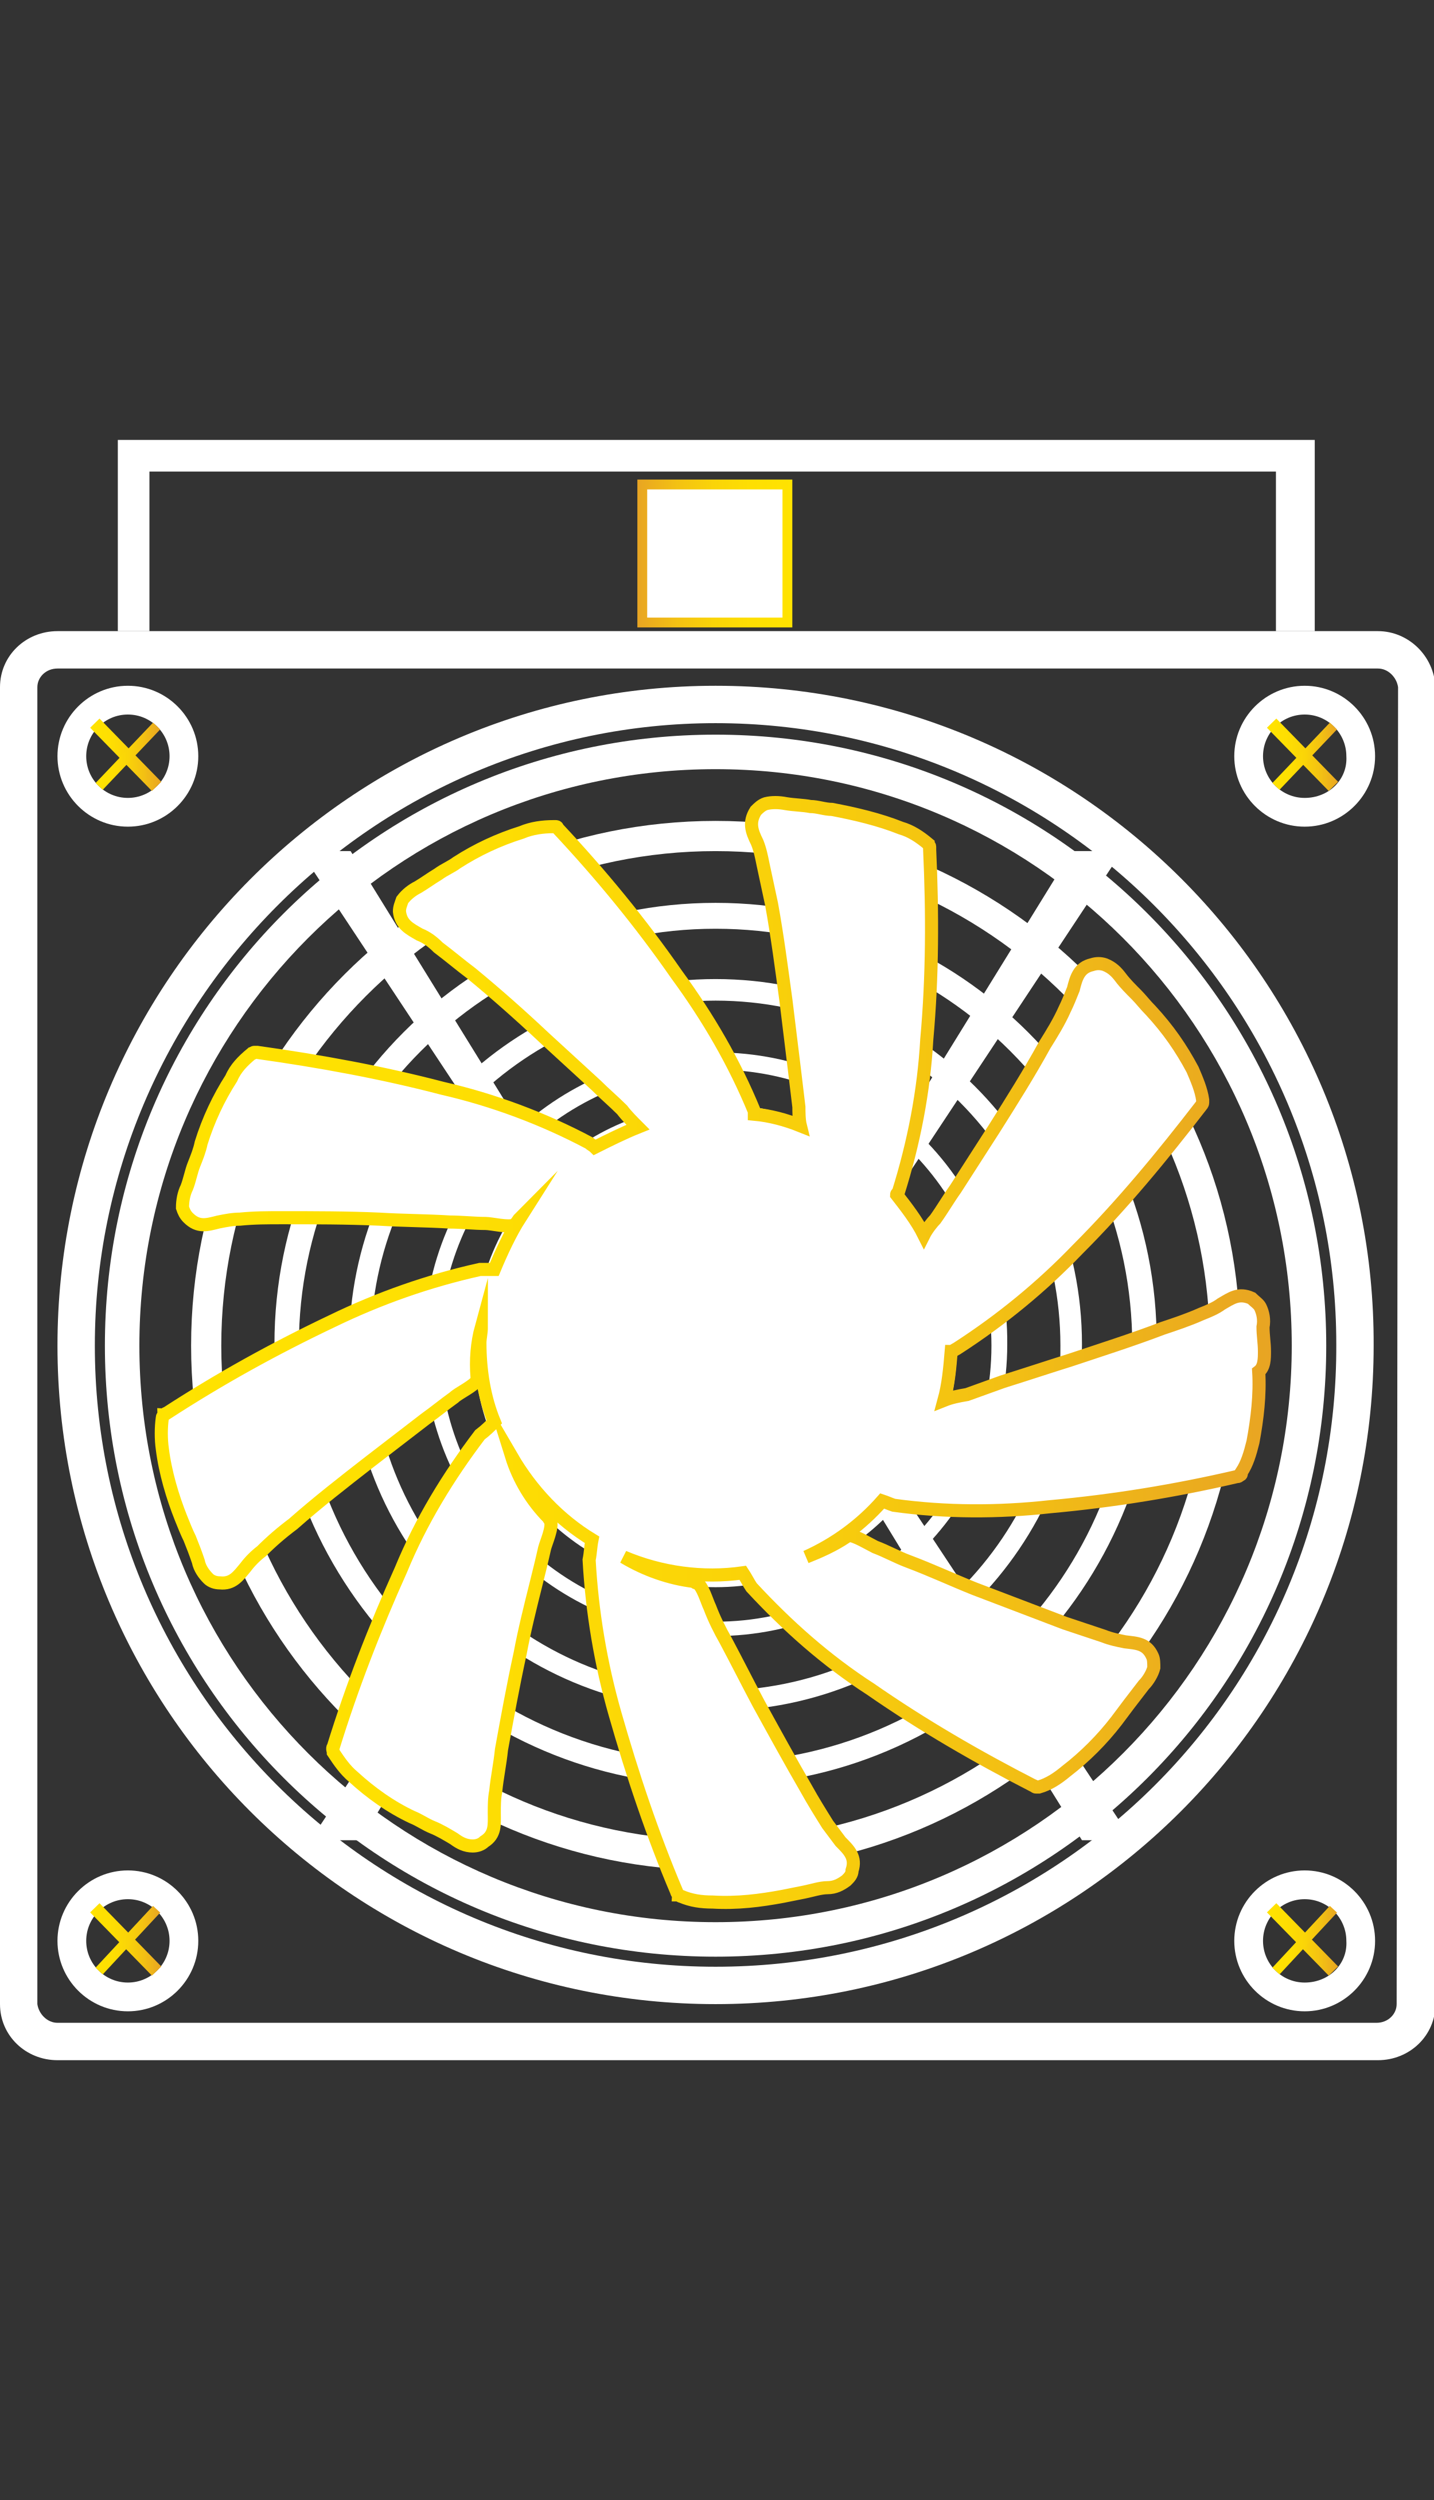<?xml version="1.0" encoding="utf-8"?>
<!-- Generator: Adobe Illustrator 23.0.6, SVG Export Plug-In . SVG Version: 6.00 Build 0)  -->
<svg version="1.1" id="Layer_1" xmlns="http://www.w3.org/2000/svg" xmlns:xlink="http://www.w3.org/1999/xlink" x="0px" y="0px"
	 viewBox="0 0 99.8 173.9" style="enable-background:new 0 0 99.8 173.9;" xml:space="preserve">
<rect x="0" y="0" width="99.8" height="173.9" fill="#333333" stroke="none"/>
<style type="text/css">
	.st0{fill:#FFFFFF;}
	.st1{fill:none;stroke:url(#SVGID_1_);stroke-width:0.912;stroke-miterlimit:10;}
	.st2{fill:none;stroke:url(#SVGID_2_);stroke-width:0.684;stroke-miterlimit:10;}
	.st3{fill:none;stroke:url(#SVGID_3_);stroke-width:0.912;stroke-miterlimit:10;}
	.st4{fill:none;stroke:url(#SVGID_4_);stroke-width:0.684;stroke-miterlimit:10;}
	.st5{fill:none;stroke:url(#SVGID_5_);stroke-width:0.912;stroke-miterlimit:10;}
	.st6{fill:none;stroke:url(#SVGID_6_);stroke-width:0.684;stroke-miterlimit:10;}
	.st7{fill:none;stroke:url(#SVGID_7_);stroke-width:0.912;stroke-miterlimit:10;}
	.st8{fill:none;stroke:url(#SVGID_8_);stroke-width:0.684;stroke-miterlimit:10;}
	.st9{fill:#FFFFFF;stroke:url(#SVGID_9_);stroke-width:0.912;stroke-miterlimit:10;}
	.st10{fill:#FFFFFF;stroke:url(#SVGID_10_);stroke-width:0.684;stroke-miterlimit:10;}
</style>
<title>hashbazaar-mine</title>
<path class="st0" d="M64.5,106.4l-3.8-5.7c-4.7-7.1-16.4-7.1-21,0l-3.8,5.7L21.6,128h3.5l12.5-20.4l3.3-5.4c4.1-6.7,14.3-6.7,18.4,0
	l3.3,5.4L75.3,128h3.5L64.5,106.4z"/>
<path class="st0" d="M35.2,80.8l3.8,5.7c4.7,7.1,16.4,7.1,21,0l3.8-5.7l14.3-21.6h-3.5L62,79.6L58.7,85c-4.1,6.7-14.3,6.7-18.4,0
	l-3.3-5.4L24.4,59.2h-3.5L35.2,80.8z"/>
<polygon class="st0" points="8.2,30.6 8.2,43.9 10.4,43.9 10.4,32.8 88.8,32.8 88.8,43.9 91.5,43.9 91.5,30.6 "/>
<g>
	<path class="st0" d="M8.9,47.7c-2.7,0-4.9,2.2-4.9,4.9c0,2.7,2.2,4.9,4.9,4.9s4.9-2.2,4.9-4.9l0,0l0,0
		C13.8,49.9,11.6,47.7,8.9,47.7z M8.9,55.5c-1.6,0-2.9-1.3-2.9-2.9s1.3-2.9,2.9-2.9s2.9,1.3,2.9,2.9l0,0
		C11.8,54.2,10.5,55.5,8.9,55.5L8.9,55.5L8.9,55.5L8.9,55.5z"/>
	
		<linearGradient id="SVGID_1_" gradientUnits="userSpaceOnUse" x1="11.242" y1="770.525" x2="6.273" y2="770.525" gradientTransform="matrix(1 0 0 1 0 -718)">
		<stop  offset="0" style="stop-color:#E8A423"/>
		<stop  offset="2.200000e-02" style="stop-color:#E9A721"/>
		<stop  offset="0.254" style="stop-color:#F3C113"/>
		<stop  offset="0.492" style="stop-color:#FAD408"/>
		<stop  offset="0.737" style="stop-color:#FEDF02"/>
		<stop  offset="1" style="stop-color:#FFE300"/>
	</linearGradient>
	<line class="st1" x1="6.6" y1="50.3" x2="10.9" y2="54.7"/>
	
		<linearGradient id="SVGID_2_" gradientUnits="userSpaceOnUse" x1="11.165" y1="770.588" x2="6.637" y2="770.588" gradientTransform="matrix(1 0 0 1 0 -718)">
		<stop  offset="0" style="stop-color:#E8A423"/>
		<stop  offset="2.200000e-02" style="stop-color:#E9A721"/>
		<stop  offset="0.254" style="stop-color:#F3C113"/>
		<stop  offset="0.492" style="stop-color:#FAD408"/>
		<stop  offset="0.737" style="stop-color:#FEDF02"/>
		<stop  offset="1" style="stop-color:#FFE300"/>
	</linearGradient>
	<line class="st2" x1="10.9" y1="50.5" x2="6.9" y2="54.7"/>
</g>
<g>
	<path class="st0" d="M8.9,130.1c-2.7,0-4.9,2.2-4.9,4.9s2.2,4.9,4.9,4.9s4.9-2.2,4.9-4.9l0,0l0,0C13.8,132.3,11.6,130.1,8.9,130.1
		C8.9,130.1,8.9,130.1,8.9,130.1L8.9,130.1z M8.9,137.9c-1.6,0-2.9-1.3-2.9-2.9s1.3-2.9,2.9-2.9s2.9,1.3,2.9,2.9l0,0
		C11.8,136.6,10.5,137.9,8.9,137.9C8.9,137.9,8.9,137.9,8.9,137.9L8.9,137.9L8.9,137.9z"/>
	
		<linearGradient id="SVGID_3_" gradientUnits="userSpaceOnUse" x1="11.242" y1="852.91" x2="6.273" y2="852.91" gradientTransform="matrix(1 0 0 1 0 -718)">
		<stop  offset="0" style="stop-color:#E8A423"/>
		<stop  offset="2.200000e-02" style="stop-color:#E9A721"/>
		<stop  offset="0.254" style="stop-color:#F3C113"/>
		<stop  offset="0.492" style="stop-color:#FAD408"/>
		<stop  offset="0.737" style="stop-color:#FEDF02"/>
		<stop  offset="1" style="stop-color:#FFE300"/>
	</linearGradient>
	<line class="st3" x1="6.6" y1="132.7" x2="10.9" y2="137.1"/>
	
		<linearGradient id="SVGID_4_" gradientUnits="userSpaceOnUse" x1="11.165" y1="852.972" x2="6.637" y2="852.972" gradientTransform="matrix(1 0 0 1 0 -718)">
		<stop  offset="0" style="stop-color:#E8A423"/>
		<stop  offset="2.200000e-02" style="stop-color:#E9A721"/>
		<stop  offset="0.254" style="stop-color:#F3C113"/>
		<stop  offset="0.492" style="stop-color:#FAD408"/>
		<stop  offset="0.737" style="stop-color:#FEDF02"/>
		<stop  offset="1" style="stop-color:#FFE300"/>
	</linearGradient>
	<line class="st4" x1="10.9" y1="132.8" x2="6.9" y2="137.1"/>
</g>
<g>
	<path class="st0" d="M90.8,130.1c-2.7,0-4.9,2.2-4.9,4.9c0,2.7,2.2,4.9,4.9,4.9c2.7,0,4.9-2.2,4.9-4.9l0,0
		C95.7,132.3,93.5,130.1,90.8,130.1z M90.8,137.9c-1.6,0-2.9-1.3-2.9-2.9s1.3-2.9,2.9-2.9s2.9,1.3,2.9,2.9l0,0
		C93.8,136.6,92.5,137.9,90.8,137.9C90.8,137.9,90.8,137.9,90.8,137.9L90.8,137.9L90.8,137.9z"/>
	
		<linearGradient id="SVGID_5_" gradientUnits="userSpaceOnUse" x1="93.174" y1="852.91" x2="88.205" y2="852.91" gradientTransform="matrix(1 0 0 1 0 -718)">
		<stop  offset="0" style="stop-color:#E8A423"/>
		<stop  offset="2.200000e-02" style="stop-color:#E9A721"/>
		<stop  offset="0.254" style="stop-color:#F3C113"/>
		<stop  offset="0.492" style="stop-color:#FAD408"/>
		<stop  offset="0.737" style="stop-color:#FEDF02"/>
		<stop  offset="1" style="stop-color:#FFE300"/>
	</linearGradient>
	<line class="st5" x1="88.5" y1="132.7" x2="92.8" y2="137.1"/>
	
		<linearGradient id="SVGID_6_" gradientUnits="userSpaceOnUse" x1="93.097" y1="852.972" x2="88.569" y2="852.972" gradientTransform="matrix(1 0 0 1 0 -718)">
		<stop  offset="0" style="stop-color:#E8A423"/>
		<stop  offset="2.200000e-02" style="stop-color:#E9A721"/>
		<stop  offset="0.254" style="stop-color:#F3C113"/>
		<stop  offset="0.492" style="stop-color:#FAD408"/>
		<stop  offset="0.737" style="stop-color:#FEDF02"/>
		<stop  offset="1" style="stop-color:#FFE300"/>
	</linearGradient>
	<line class="st6" x1="92.8" y1="132.8" x2="88.8" y2="137.1"/>
</g>
<g>
	<path class="st0" d="M90.8,47.7c-2.7,0-4.9,2.2-4.9,4.9c0,2.7,2.2,4.9,4.9,4.9c2.7,0,4.9-2.2,4.9-4.9l0,0
		C95.7,49.9,93.5,47.7,90.8,47.7z M90.8,55.5c-1.6,0-2.9-1.3-2.9-2.9s1.3-2.9,2.9-2.9s2.9,1.3,2.9,2.9l0,0
		C93.8,54.2,92.5,55.5,90.8,55.5L90.8,55.5L90.8,55.5L90.8,55.5z"/>
	
		<linearGradient id="SVGID_7_" gradientUnits="userSpaceOnUse" x1="93.174" y1="770.525" x2="88.205" y2="770.525" gradientTransform="matrix(1 0 0 1 0 -718)">
		<stop  offset="0" style="stop-color:#E8A423"/>
		<stop  offset="2.200000e-02" style="stop-color:#E9A721"/>
		<stop  offset="0.254" style="stop-color:#F3C113"/>
		<stop  offset="0.492" style="stop-color:#FAD408"/>
		<stop  offset="0.737" style="stop-color:#FEDF02"/>
		<stop  offset="1" style="stop-color:#FFE300"/>
	</linearGradient>
	<line class="st7" x1="88.5" y1="50.3" x2="92.8" y2="54.7"/>
	
		<linearGradient id="SVGID_8_" gradientUnits="userSpaceOnUse" x1="93.097" y1="770.588" x2="88.569" y2="770.588" gradientTransform="matrix(1 0 0 1 0 -718)">
		<stop  offset="0" style="stop-color:#E8A423"/>
		<stop  offset="2.200000e-02" style="stop-color:#E9A721"/>
		<stop  offset="0.254" style="stop-color:#F3C113"/>
		<stop  offset="0.492" style="stop-color:#FAD408"/>
		<stop  offset="0.737" style="stop-color:#FEDF02"/>
		<stop  offset="1" style="stop-color:#FFE300"/>
	</linearGradient>
	<line class="st8" x1="92.8" y1="50.5" x2="88.8" y2="54.7"/>
</g>
<path class="st0" d="M95.9,43.9H4c-2.2,0-4,1.7-4,3.9c0,0,0,0,0,0v91.6c0,2.2,1.8,3.9,4,3.9c0,0,0,0,0,0h91.9c2.2,0,4-1.7,4-3.9
	c0,0,0,0,0,0V47.8C99.8,45.6,98,43.9,95.9,43.9C95.9,43.9,95.9,43.9,95.9,43.9L95.9,43.9z M97.2,139.4c0,0.7-0.6,1.3-1.4,1.3H4
	c-0.7,0-1.3-0.6-1.4-1.3V47.8c0-0.7,0.6-1.3,1.4-1.3h91.9c0.7,0,1.3,0.6,1.4,1.3L97.2,139.4z"/>
<path class="st0" d="M49.8,47.7C24.5,47.7,4,68.3,4,93.6s20.5,45.8,45.8,45.8s45.8-20.5,45.8-45.8l0,0l0,0
	C95.7,68.3,75.2,47.7,49.8,47.7z M49.8,136.8c-23.9,0-43.2-19.4-43.2-43.2S26,50.3,49.8,50.3s43.2,19.4,43.2,43.2l0,0
	C93.1,117.5,73.7,136.8,49.8,136.8z"/>
<path class="st0" d="M49.8,51.1c-23.5,0-42.5,19-42.5,42.5s19,42.5,42.5,42.5c23.5,0,42.5-19,42.5-42.5l0,0
	C92.3,70.1,73.3,51.1,49.8,51.1C49.8,51.1,49.8,51.1,49.8,51.1z M49.8,133.7c-22.1,0-40.1-17.9-40.1-40.1
	c0-22.1,17.9-40.1,40.1-40.1c22.1,0,40.1,17.9,40.1,40.1l0,0C89.9,115.7,72,133.7,49.8,133.7C49.8,133.7,49.8,133.7,49.8,133.7z"/>
<path class="st0" d="M49.8,57.1c-20.2,0-36.5,16.3-36.5,36.5c0,20.2,16.3,36.5,36.5,36.5s36.5-16.3,36.5-36.5l0,0l0,0
	C86.4,73.4,70,57.1,49.8,57.1z M49.8,128c-19,0-34.4-15.4-34.4-34.4s15.4-34.4,34.4-34.4c19,0,34.4,15.4,34.4,34.4l0,0l0,0
	C84.3,112.6,68.9,128,49.8,128z"/>
<path class="st0" d="M49.8,76.8c-9.3,0-16.8,7.5-16.8,16.8s7.5,16.8,16.8,16.8s16.8-7.5,16.8-16.8l0,0
	C66.6,84.3,59.1,76.8,49.8,76.8L49.8,76.8z M49.8,109.4c-8.8,0-15.9-7.1-15.9-15.9s7.1-15.9,15.9-15.9s15.9,7.1,15.9,15.9l0,0l0,0
	C65.7,102.3,58.6,109.4,49.8,109.4z"/>
<path class="st0" d="M49.8,62.8c-17,0-30.7,13.8-30.7,30.7s13.8,30.7,30.7,30.7c17,0,30.7-13.8,30.7-30.7c0,0,0,0,0,0l0,0
	C80.6,76.6,66.8,62.8,49.8,62.8z M49.8,122.6c-16,0-29-13-29-29s13-29,29-29s29,13,29,29c0,0,0,0,0,0l0,0
	C78.8,109.6,65.9,122.6,49.8,122.6L49.8,122.6z"/>
<path class="st0" d="M49.8,68.1c-14.1,0-25.5,11.4-25.5,25.5S35.8,119,49.8,119s25.5-11.4,25.5-25.5l0,0l0,0
	C75.3,79.5,63.9,68.1,49.8,68.1z M49.8,117.6c-13.3,0-24-10.8-24-24s10.8-24,24-24c13.3,0,24,10.8,24,24l0,0
	C73.9,106.8,63.1,117.6,49.8,117.6z"/>
<path class="st0" d="M49.8,73.2c-11.2,0-20.3,9.1-20.3,20.3s9.1,20.3,20.3,20.3c11.2,0,20.3-9.1,20.3-20.3c0,0,0,0,0,0l0,0
	C70.2,82.3,61.1,73.2,49.8,73.2C49.8,73.2,49.8,73.2,49.8,73.2z M49.8,112.8c-10.6,0-19.2-8.6-19.2-19.2s8.6-19.2,19.2-19.2
	S69,83,69,93.6S60.4,112.8,49.8,112.8L49.8,112.8z"/>
<path class="st0" d="M49.8,83.2c-5.7,0-10.3,4.6-10.3,10.3c0,5.7,4.6,10.3,10.3,10.3c5.7,0,10.3-4.6,10.3-10.3l0,0l0,0
	C60.2,87.9,55.6,83.2,49.8,83.2z M49.8,103.3c-5.4,0-9.8-4.4-9.8-9.8s4.4-9.8,9.8-9.8c5.4,0,9.8,4.4,9.8,9.8l0,0
	C59.6,99,55.2,103.3,49.8,103.3C49.8,103.3,49.8,103.3,49.8,103.3z"/>
<linearGradient id="SVGID_9_" gradientUnits="userSpaceOnUse" x1="88.505" y1="812.251" x2="11.039" y2="812.251" gradientTransform="matrix(1 0 0 1 0 -718)">
	<stop  offset="0" style="stop-color:#E8A423"/>
	<stop  offset="2.200000e-02" style="stop-color:#E9A721"/>
	<stop  offset="0.254" style="stop-color:#F3C113"/>
	<stop  offset="0.492" style="stop-color:#FAD408"/>
	<stop  offset="0.737" style="stop-color:#FEDF02"/>
	<stop  offset="1" style="stop-color:#FFE300"/>
</linearGradient>
<path class="st9" d="M88,94c0-0.6-0.1-1.1-0.1-1.7c0.1-0.5,0-1-0.2-1.4c-0.1-0.2-0.4-0.4-0.6-0.6c-0.9-0.4-1.4,0-2.1,0.4
	c-0.4,0.3-0.9,0.5-1.4,0.7c-0.9,0.4-1.8,0.7-2.7,1c-2.1,0.8-4.3,1.5-6.4,2.2c-1.6,0.5-3.1,1-4.7,1.5L67.3,97
	c-0.6,0.1-1.1,0.2-1.6,0.4c0.3-1.1,0.4-2.2,0.5-3.4c0.1,0,0.2-0.1,0.4-0.2c3.1-2,5.9-4.3,8.4-6.9c3.1-3.1,5.9-6.5,8.6-10
	c0,0,0.1-0.1,0.1-0.2c0-0.1,0-0.1,0-0.2c-0.1-0.7-0.4-1.4-0.7-2.1c-0.8-1.5-1.7-2.8-2.9-4.1c-0.4-0.4-0.7-0.8-1-1.1
	c-0.4-0.4-0.8-0.8-1.1-1.2c-0.3-0.4-0.6-0.7-1.1-0.9c-0.3-0.1-0.6-0.1-0.9,0c-0.9,0.2-1.1,0.9-1.3,1.7c-0.2,0.5-0.4,1-0.6,1.4
	c-0.4,0.9-0.9,1.7-1.4,2.5c-1.1,2-2.3,3.9-3.5,5.8c-0.9,1.4-1.8,2.8-2.7,4.2c-0.5,0.7-0.9,1.4-1.4,2.1c-0.2,0.2-0.6,0.7-0.8,1.1
	c-0.5-1-1.2-1.9-1.9-2.8c0,0,0-0.1,0.1-0.1c1.1-3.5,1.8-7.1,2-10.7c0.4-4.4,0.4-8.8,0.2-13.2c0-0.1,0-0.1,0-0.2
	c0-0.1-0.1-0.1-0.1-0.2c-0.6-0.5-1.2-0.9-1.9-1.1c-1.5-0.6-3.2-1-4.8-1.3c-0.5,0-1-0.2-1.5-0.2c-0.5-0.1-1.1-0.1-1.7-0.2
	c-0.5-0.1-1-0.1-1.4,0c-0.3,0.1-0.5,0.3-0.7,0.5c-0.5,0.8-0.3,1.4,0.1,2.2c0.2,0.5,0.3,1,0.4,1.5c0.2,0.9,0.4,1.9,0.6,2.8
	c0.4,2.2,0.7,4.5,1,6.7c0.2,1.6,0.4,3.3,0.6,4.9c0.1,0.8,0.2,1.7,0.3,2.5c0,0.3,0,0.9,0.1,1.3c-1-0.4-2.1-0.7-3.2-0.8
	c0-0.1,0-0.2,0-0.2c-1.4-3.4-3.2-6.5-5.4-9.5c-2.5-3.6-5.3-7-8.3-10.2c0-0.1-0.1-0.1-0.1-0.1c-0.1,0-0.1,0-0.2,0
	c-0.7,0-1.5,0.1-2.2,0.4c-1.6,0.5-3.1,1.2-4.5,2.1c-0.4,0.3-0.9,0.5-1.3,0.8c-0.5,0.3-0.9,0.6-1.4,0.9c-0.4,0.2-0.8,0.5-1.1,0.9
	c-0.1,0.3-0.2,0.5-0.2,0.8c0.1,0.9,0.7,1.2,1.4,1.6c0.5,0.2,0.9,0.5,1.3,0.9c0.8,0.6,1.5,1.2,2.3,1.8c1.7,1.4,3.4,2.9,5.1,4.5
	c1.2,1.1,2.4,2.2,3.6,3.3c0.6,0.6,1.2,1.1,1.8,1.7c0.3,0.4,0.7,0.8,1.1,1.2c-1,0.4-2,0.9-3,1.4c-0.1-0.1-0.3-0.2-0.4-0.3
	c-3.2-1.7-6.7-3-10.2-3.8c-4.2-1.1-8.6-1.9-12.9-2.5c-0.1,0-0.1,0-0.2,0c-0.1,0-0.1,0.1-0.2,0.1c-0.6,0.5-1.1,1-1.4,1.7
	c-0.9,1.4-1.6,2.9-2.1,4.5c-0.1,0.5-0.3,1-0.5,1.5c-0.2,0.5-0.3,1.1-0.5,1.6c-0.2,0.4-0.3,0.9-0.3,1.4c0.1,0.3,0.2,0.5,0.4,0.7
	c0.7,0.7,1.3,0.5,2.1,0.3c0.5-0.1,1-0.2,1.5-0.2c1-0.1,1.9-0.1,2.9-0.1c2.3,0,4.5,0,6.8,0.1c1.6,0.1,3.3,0.1,4.9,0.2
	c0.8,0,1.7,0.1,2.5,0.1c0.4,0,1.6,0.3,2,0.1c0.1,0,0.1-0.1,0.1-0.1c0.1-0.1,0.2-0.3,0.3-0.4c-0.7,1.1-1.3,2.4-1.8,3.6
	c-0.3,0-0.6,0-1,0c-3.6,0.8-7,2-10.3,3.6c-4,1.9-7.8,4-11.5,6.4c-0.1,0-0.1,0.1-0.2,0.1c0,0.1-0.1,0.1-0.1,0.2
	c-0.1,0.7-0.1,1.5,0,2.2c0.2,1.6,0.7,3.3,1.3,4.8c0.2,0.5,0.4,1,0.6,1.4c0.2,0.5,0.4,1,0.6,1.6c0.1,0.5,0.4,0.9,0.7,1.2
	c0.2,0.2,0.5,0.3,0.8,0.3c0.9,0.1,1.3-0.5,1.8-1.1c0.3-0.4,0.7-0.8,1.1-1.1c0.7-0.7,1.4-1.3,2.2-1.9c1.7-1.5,3.5-2.9,5.3-4.3
	c1.3-1,2.6-2,3.9-3c0.7-0.5,1.3-1,2-1.5c0.3-0.3,1.4-0.8,1.6-1.2c0-0.1,0-0.1,0-0.2c-0.1-1.2,0-2.4,0.3-3.5c0,0.4-0.1,0.8-0.1,1.1
	c0,1.9,0.3,3.8,1,5.5c-0.3,0.3-0.6,0.6-1,0.9c-2.2,2.9-4.1,6-5.5,9.4c-1.8,4-3.4,8.1-4.7,12.3c-0.1,0.1,0,0.3,0,0.4
	c0.4,0.6,0.8,1.2,1.4,1.7c1.2,1.1,2.6,2.1,4.1,2.8c0.5,0.2,0.9,0.5,1.4,0.7c0.5,0.2,1,0.5,1.5,0.8c0.4,0.3,0.8,0.5,1.3,0.5
	c0.3,0,0.6-0.1,0.8-0.3c0.8-0.5,0.7-1.2,0.7-2c0-0.5,0-1,0.1-1.5c0.1-1,0.3-1.9,0.4-2.9c0.4-2.2,0.8-4.4,1.3-6.7
	c0.3-1.6,0.7-3.2,1.1-4.8c0.2-0.8,0.4-1.6,0.6-2.5c0.1-0.4,0.6-1.5,0.4-1.9c0-0.1-0.1-0.1-0.1-0.2c-1.2-1.2-2.1-2.7-2.6-4.3
	c1.4,2.4,3.3,4.4,5.6,5.8c-0.1,0.5-0.1,0.9-0.2,1.4c0.2,3.6,0.8,7.2,1.8,10.7c1.2,4.2,2.6,8.4,4.3,12.4c0,0.1,0.1,0.1,0.1,0.2
	c0.1,0,0.1,0.1,0.2,0.1c0.7,0.3,1.4,0.4,2.2,0.4c1.7,0.1,3.3-0.1,4.9-0.4c0.5-0.1,1-0.2,1.5-0.3c0.5-0.1,1.1-0.3,1.6-0.3
	c0.5,0,0.9-0.2,1.3-0.5c0.2-0.2,0.4-0.4,0.4-0.7c0.3-0.9-0.2-1.4-0.8-2c-0.3-0.4-0.6-0.8-0.9-1.2c-0.5-0.8-1-1.6-1.5-2.5
	c-1.1-1.9-2.2-3.9-3.3-5.9c-0.8-1.5-1.5-2.9-2.3-4.4c-0.4-0.7-0.8-1.5-1.1-2.3c-0.2-0.4-0.5-1.5-0.9-1.7c-0.1,0-0.1,0-0.2-0.1
	c-1.7-0.2-3.4-0.8-4.9-1.7c2.6,1.1,5.5,1.5,8.3,1.1c0.2,0.3,0.4,0.7,0.6,1c2.5,2.7,5.2,5.1,8.3,7.1c3.6,2.5,7.4,4.7,11.3,6.7
	c0.1,0,0.1,0.1,0.2,0.1c0.1,0,0.1,0,0.2,0c0.7-0.2,1.3-0.6,1.9-1.1c1.3-1,2.5-2.2,3.5-3.5c0.3-0.4,0.6-0.8,0.9-1.2
	c0.3-0.4,0.7-0.9,1-1.3c0.3-0.3,0.6-0.8,0.7-1.2c0-0.3,0-0.6-0.1-0.8c-0.4-0.9-1.1-0.9-1.9-1c-0.5-0.1-1-0.2-1.5-0.4
	c-0.9-0.3-1.8-0.6-2.7-0.9c-2.1-0.8-4.2-1.6-6.3-2.4c-1.5-0.6-3-1.3-4.6-1.9c-0.8-0.3-1.5-0.7-2.3-1c-0.4-0.2-1.4-0.8-1.8-0.8
	c-0.1,0-0.1,0-0.2,0.1c-0.9,0.6-1.8,1-2.8,1.4c2-0.9,3.8-2.2,5.3-3.9c0.3,0.1,0.5,0.2,0.8,0.3c3.6,0.5,7.3,0.5,10.9,0.1
	c4.4-0.4,8.7-1.1,13-2.1c0.1,0,0.1,0,0.2-0.1c0.1,0,0.1-0.1,0.1-0.2c0.4-0.6,0.6-1.3,0.8-2.1c0.3-1.6,0.5-3.3,0.4-4.9
	C88,95.1,88,94.5,88,94z"/>
<linearGradient id="SVGID_10_" gradientUnits="userSpaceOnUse" x1="44.337" y1="756.506" x2="55.169" y2="756.506" gradientTransform="matrix(1 0 0 1 0 -718)">
	<stop  offset="0" style="stop-color:#E8A423"/>
	<stop  offset="2.200000e-02" style="stop-color:#E9A721"/>
	<stop  offset="0.254" style="stop-color:#F3C113"/>
	<stop  offset="0.492" style="stop-color:#FAD408"/>
	<stop  offset="0.737" style="stop-color:#FEDF02"/>
	<stop  offset="1" style="stop-color:#FFE300"/>
</linearGradient>
<rect x="44.7" y="33.7" class="st10" width="10.1" height="9.6"/>
<polygon class="st0" points="51.8,35.3 47.8,35.3 47.8,37.3 46.5,37.3 46.5,42.5 53.2,42.5 53.2,37.3 51.8,37.3 "/>
<path class="st0" d="M99.8,95.7c0,0.3,0,0.6,0.1,0.9v-1.8C99.8,95.2,99.8,95.5,99.8,95.7z"/>
<path class="st0" d="M-0.1,96.7c0,0.3,0,0.6-0.1,0.9v-1.8C-0.1,96.1-0.1,96.4-0.1,96.7z"/>
</svg>
